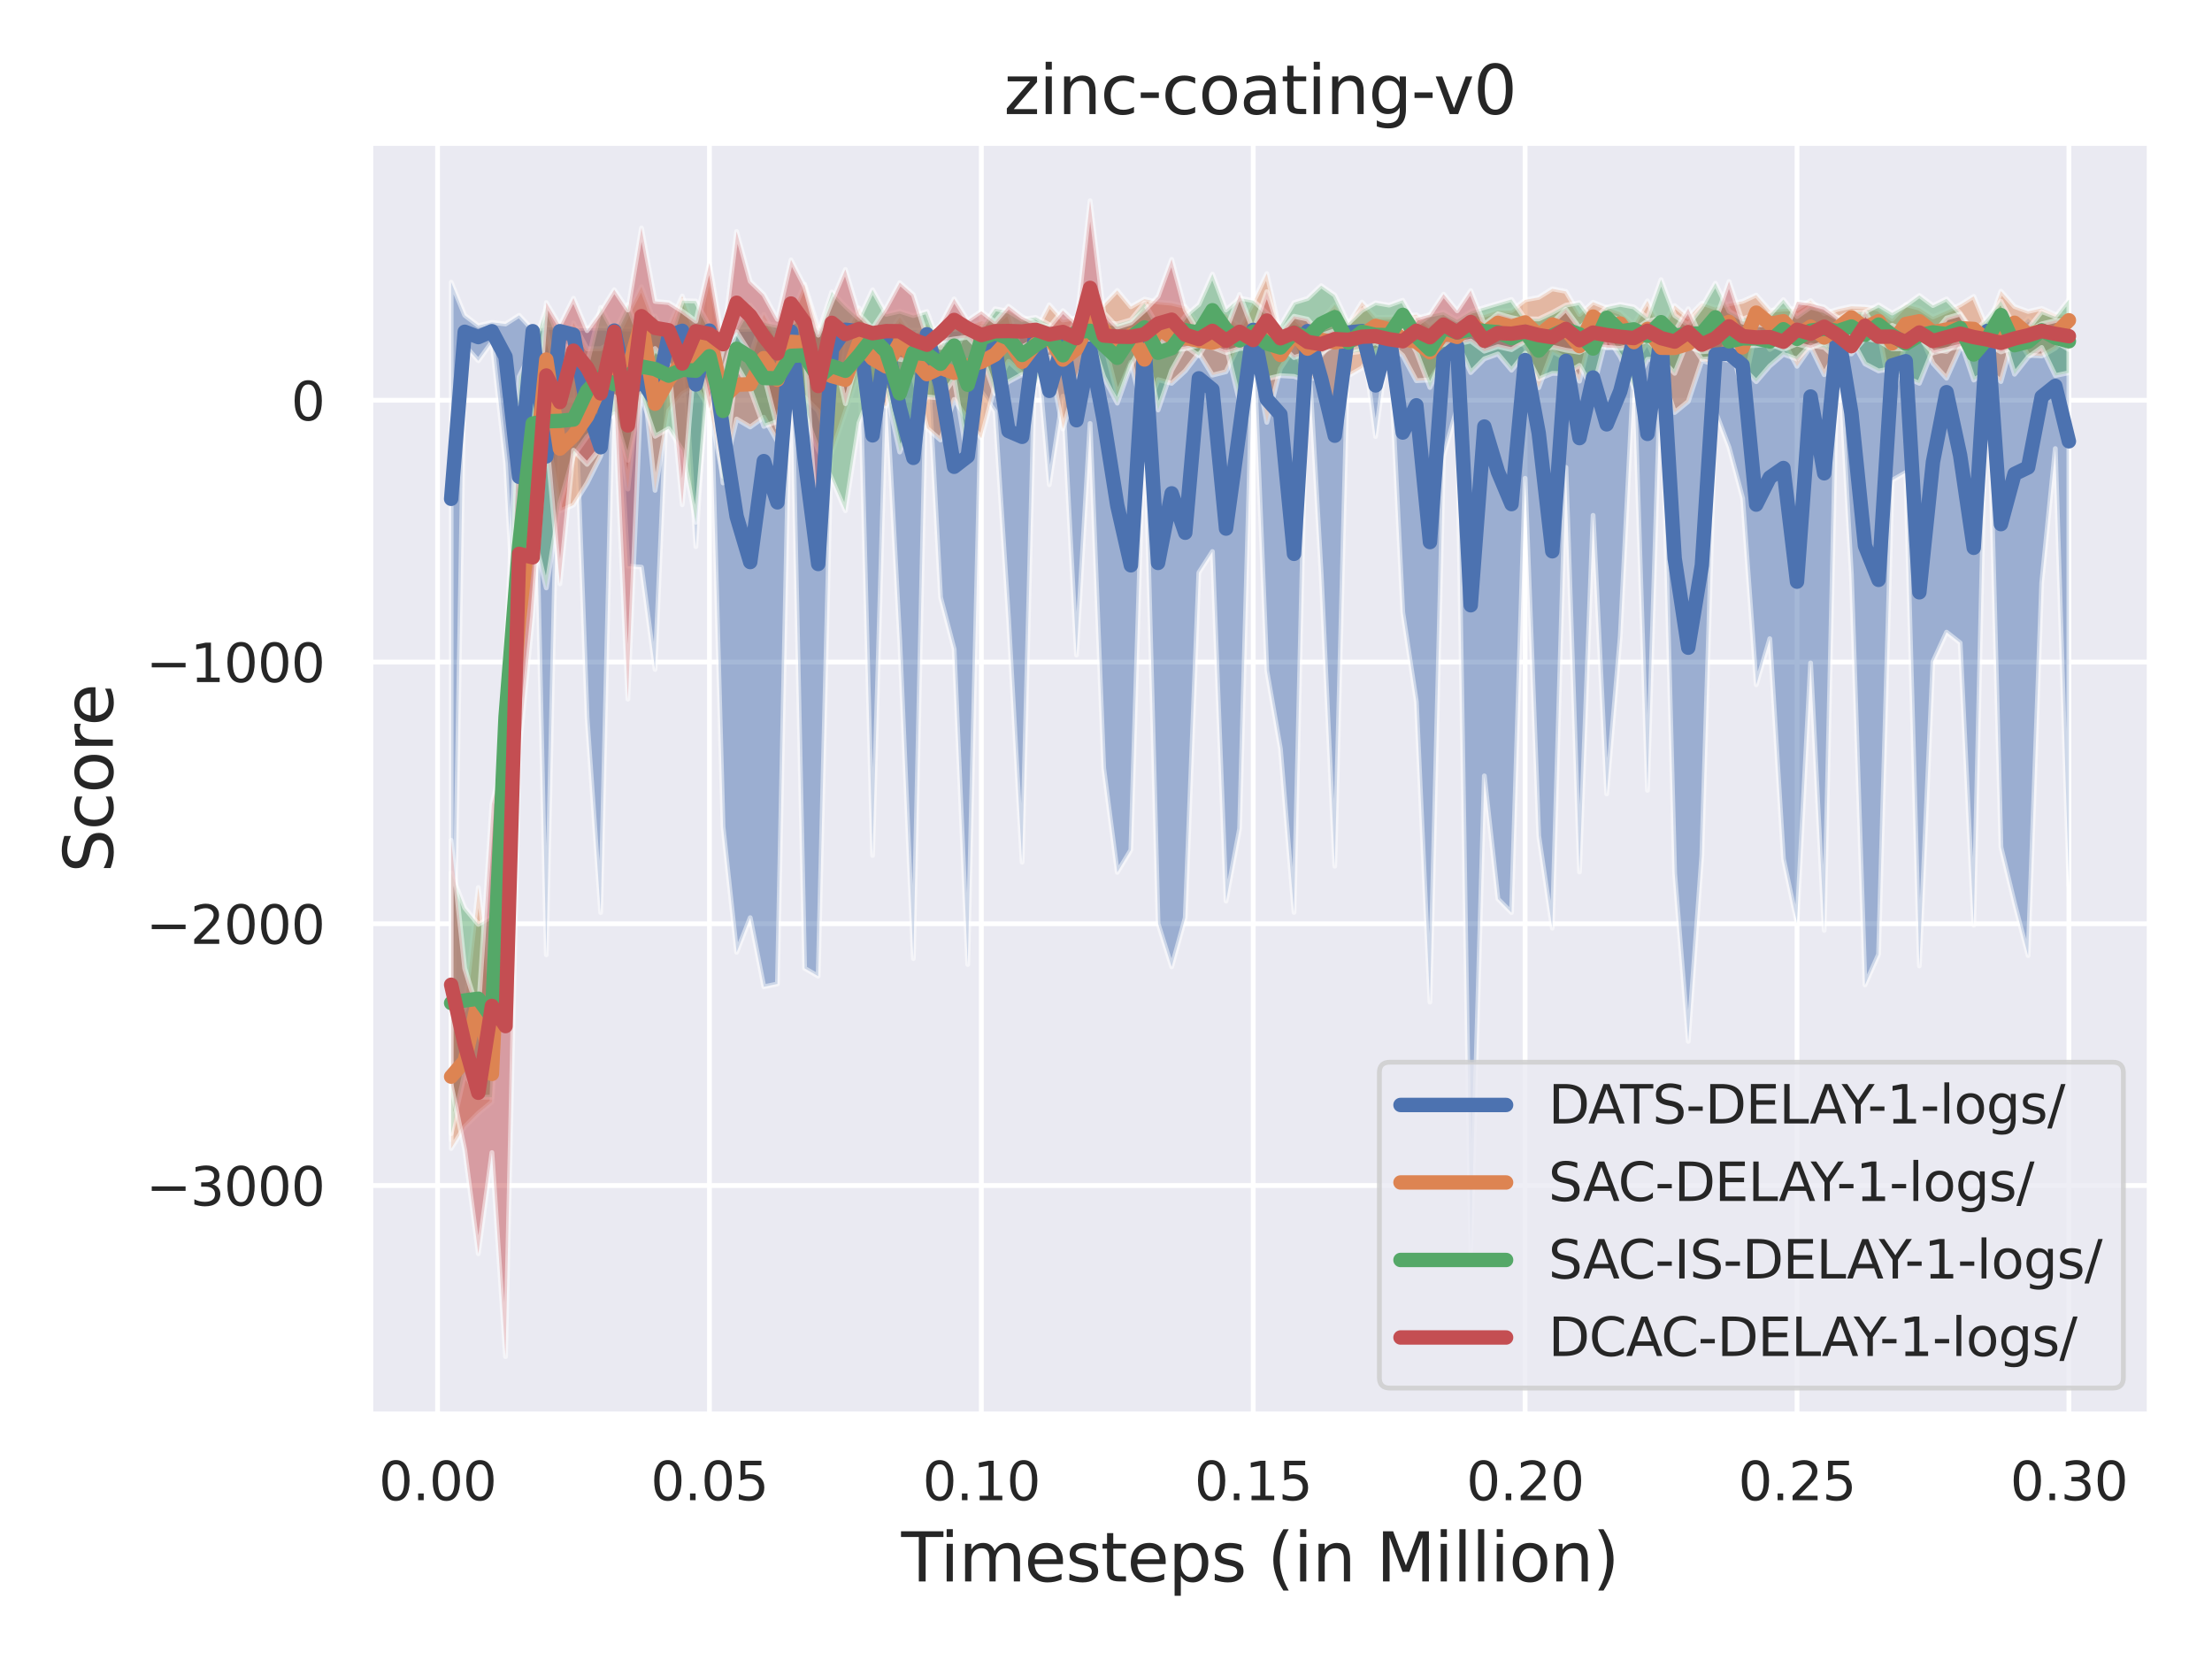 <?xml version="1.0" encoding="utf-8" standalone="no"?>
<!DOCTYPE svg PUBLIC "-//W3C//DTD SVG 1.1//EN"
  "http://www.w3.org/Graphics/SVG/1.1/DTD/svg11.dtd">
<svg xmlns:xlink="http://www.w3.org/1999/xlink" width="460.8pt" height="345.6pt" viewBox="0 0 460.8 345.6" xmlns="http://www.w3.org/2000/svg" version="1.1">
 <defs>
  <style type="text/css">*{stroke-linejoin: round; stroke-linecap: butt}</style>
 </defs>
 <g id="figure_1">
  <g id="patch_1">
   <path d="M 0 345.6 
L 460.8 345.6 
L 460.8 0 
L 0 0 
z
" style="fill: #ffffff"/>
  </g>
  <g id="axes_1">
   <g id="patch_2">
    <path d="M 77.13 294.66 
L 447.84 294.66 
L 447.84 29.76 
L 77.13 29.76 
z
" style="fill: #eaeaf2"/>
   </g>
   <g id="matplotlib.axis_1">
    <g id="xtick_1">
     <g id="line2d_1">
      <path d="M 91.148 294.66 
L 91.148 29.76 
" clip-path="url(#pa4d8f9d32e)" style="fill: none; stroke: #ffffff; stroke-linecap: round"/>
     </g>
     <g id="text_1">
      <!-- 0.00 -->
      <g style="fill: #262626" transform="translate(78.902 312.518)scale(0.11 -0.11)">
       <defs>
        <path id="DejaVuSans-30" d="M 2034 4250 
Q 1547 4250 1301 3770 
Q 1056 3291 1056 2328 
Q 1056 1369 1301 889 
Q 1547 409 2034 409 
Q 2525 409 2770 889 
Q 3016 1369 3016 2328 
Q 3016 3291 2770 3770 
Q 2525 4250 2034 4250 
z
M 2034 4750 
Q 2819 4750 3233 4129 
Q 3647 3509 3647 2328 
Q 3647 1150 3233 529 
Q 2819 -91 2034 -91 
Q 1250 -91 836 529 
Q 422 1150 422 2328 
Q 422 3509 836 4129 
Q 1250 4750 2034 4750 
z
" transform="scale(0.016)"/>
        <path id="DejaVuSans-2e" d="M 684 794 
L 1344 794 
L 1344 0 
L 684 0 
L 684 794 
z
" transform="scale(0.016)"/>
       </defs>
       <use xlink:href="#DejaVuSans-30"/>
       <use xlink:href="#DejaVuSans-2e" x="63.623"/>
       <use xlink:href="#DejaVuSans-30" x="95.41"/>
       <use xlink:href="#DejaVuSans-30" x="159.033"/>
      </g>
     </g>
    </g>
    <g id="xtick_2">
     <g id="line2d_2">
      <path d="M 147.789 294.66 
L 147.789 29.76 
" clip-path="url(#pa4d8f9d32e)" style="fill: none; stroke: #ffffff; stroke-linecap: round"/>
     </g>
     <g id="text_2">
      <!-- 0.05 -->
      <g style="fill: #262626" transform="translate(135.543 312.518)scale(0.11 -0.11)">
       <defs>
        <path id="DejaVuSans-35" d="M 691 4666 
L 3169 4666 
L 3169 4134 
L 1269 4134 
L 1269 2991 
Q 1406 3038 1543 3061 
Q 1681 3084 1819 3084 
Q 2600 3084 3056 2656 
Q 3513 2228 3513 1497 
Q 3513 744 3044 326 
Q 2575 -91 1722 -91 
Q 1428 -91 1123 -41 
Q 819 9 494 109 
L 494 744 
Q 775 591 1075 516 
Q 1375 441 1709 441 
Q 2250 441 2565 725 
Q 2881 1009 2881 1497 
Q 2881 1984 2565 2268 
Q 2250 2553 1709 2553 
Q 1456 2553 1204 2497 
Q 953 2441 691 2322 
L 691 4666 
z
" transform="scale(0.016)"/>
       </defs>
       <use xlink:href="#DejaVuSans-30"/>
       <use xlink:href="#DejaVuSans-2e" x="63.623"/>
       <use xlink:href="#DejaVuSans-30" x="95.41"/>
       <use xlink:href="#DejaVuSans-35" x="159.033"/>
      </g>
     </g>
    </g>
    <g id="xtick_3">
     <g id="line2d_3">
      <path d="M 204.429 294.66 
L 204.429 29.76 
" clip-path="url(#pa4d8f9d32e)" style="fill: none; stroke: #ffffff; stroke-linecap: round"/>
     </g>
     <g id="text_3">
      <!-- 0.10 -->
      <g style="fill: #262626" transform="translate(192.183 312.518)scale(0.11 -0.11)">
       <defs>
        <path id="DejaVuSans-31" d="M 794 531 
L 1825 531 
L 1825 4091 
L 703 3866 
L 703 4441 
L 1819 4666 
L 2450 4666 
L 2450 531 
L 3481 531 
L 3481 0 
L 794 0 
L 794 531 
z
" transform="scale(0.016)"/>
       </defs>
       <use xlink:href="#DejaVuSans-30"/>
       <use xlink:href="#DejaVuSans-2e" x="63.623"/>
       <use xlink:href="#DejaVuSans-31" x="95.41"/>
       <use xlink:href="#DejaVuSans-30" x="159.033"/>
      </g>
     </g>
    </g>
    <g id="xtick_4">
     <g id="line2d_4">
      <path d="M 261.069 294.66 
L 261.069 29.76 
" clip-path="url(#pa4d8f9d32e)" style="fill: none; stroke: #ffffff; stroke-linecap: round"/>
     </g>
     <g id="text_4">
      <!-- 0.15 -->
      <g style="fill: #262626" transform="translate(248.823 312.518)scale(0.11 -0.11)">
       <use xlink:href="#DejaVuSans-30"/>
       <use xlink:href="#DejaVuSans-2e" x="63.623"/>
       <use xlink:href="#DejaVuSans-31" x="95.41"/>
       <use xlink:href="#DejaVuSans-35" x="159.033"/>
      </g>
     </g>
    </g>
    <g id="xtick_5">
     <g id="line2d_5">
      <path d="M 317.709 294.66 
L 317.709 29.76 
" clip-path="url(#pa4d8f9d32e)" style="fill: none; stroke: #ffffff; stroke-linecap: round"/>
     </g>
     <g id="text_5">
      <!-- 0.20 -->
      <g style="fill: #262626" transform="translate(305.463 312.518)scale(0.11 -0.11)">
       <defs>
        <path id="DejaVuSans-32" d="M 1228 531 
L 3431 531 
L 3431 0 
L 469 0 
L 469 531 
Q 828 903 1448 1529 
Q 2069 2156 2228 2338 
Q 2531 2678 2651 2914 
Q 2772 3150 2772 3378 
Q 2772 3750 2511 3984 
Q 2250 4219 1831 4219 
Q 1534 4219 1204 4116 
Q 875 4013 500 3803 
L 500 4441 
Q 881 4594 1212 4672 
Q 1544 4750 1819 4750 
Q 2544 4750 2975 4387 
Q 3406 4025 3406 3419 
Q 3406 3131 3298 2873 
Q 3191 2616 2906 2266 
Q 2828 2175 2409 1742 
Q 1991 1309 1228 531 
z
" transform="scale(0.016)"/>
       </defs>
       <use xlink:href="#DejaVuSans-30"/>
       <use xlink:href="#DejaVuSans-2e" x="63.623"/>
       <use xlink:href="#DejaVuSans-32" x="95.41"/>
       <use xlink:href="#DejaVuSans-30" x="159.033"/>
      </g>
     </g>
    </g>
    <g id="xtick_6">
     <g id="line2d_6">
      <path d="M 374.349 294.66 
L 374.349 29.76 
" clip-path="url(#pa4d8f9d32e)" style="fill: none; stroke: #ffffff; stroke-linecap: round"/>
     </g>
     <g id="text_6">
      <!-- 0.25 -->
      <g style="fill: #262626" transform="translate(362.103 312.518)scale(0.11 -0.11)">
       <use xlink:href="#DejaVuSans-30"/>
       <use xlink:href="#DejaVuSans-2e" x="63.623"/>
       <use xlink:href="#DejaVuSans-32" x="95.41"/>
       <use xlink:href="#DejaVuSans-35" x="159.033"/>
      </g>
     </g>
    </g>
    <g id="xtick_7">
     <g id="line2d_7">
      <path d="M 430.99 294.66 
L 430.99 29.76 
" clip-path="url(#pa4d8f9d32e)" style="fill: none; stroke: #ffffff; stroke-linecap: round"/>
     </g>
     <g id="text_7">
      <!-- 0.30 -->
      <g style="fill: #262626" transform="translate(418.743 312.518)scale(0.11 -0.11)">
       <defs>
        <path id="DejaVuSans-33" d="M 2597 2516 
Q 3050 2419 3304 2112 
Q 3559 1806 3559 1356 
Q 3559 666 3084 287 
Q 2609 -91 1734 -91 
Q 1441 -91 1130 -33 
Q 819 25 488 141 
L 488 750 
Q 750 597 1062 519 
Q 1375 441 1716 441 
Q 2309 441 2620 675 
Q 2931 909 2931 1356 
Q 2931 1769 2642 2001 
Q 2353 2234 1838 2234 
L 1294 2234 
L 1294 2753 
L 1863 2753 
Q 2328 2753 2575 2939 
Q 2822 3125 2822 3475 
Q 2822 3834 2567 4026 
Q 2313 4219 1838 4219 
Q 1578 4219 1281 4162 
Q 984 4106 628 3988 
L 628 4550 
Q 988 4650 1302 4700 
Q 1616 4750 1894 4750 
Q 2613 4750 3031 4423 
Q 3450 4097 3450 3541 
Q 3450 3153 3228 2886 
Q 3006 2619 2597 2516 
z
" transform="scale(0.016)"/>
       </defs>
       <use xlink:href="#DejaVuSans-30"/>
       <use xlink:href="#DejaVuSans-2e" x="63.623"/>
       <use xlink:href="#DejaVuSans-33" x="95.41"/>
       <use xlink:href="#DejaVuSans-30" x="159.033"/>
      </g>
     </g>
    </g>
    <g id="text_8">
     <!-- Timesteps (in Million) -->
     <g style="fill: #262626" transform="translate(187.739 329.444)scale(0.14 -0.14)">
      <defs>
       <path id="DejaVuSans-54" d="M -19 4666 
L 3928 4666 
L 3928 4134 
L 2272 4134 
L 2272 0 
L 1638 0 
L 1638 4134 
L -19 4134 
L -19 4666 
z
" transform="scale(0.016)"/>
       <path id="DejaVuSans-69" d="M 603 3500 
L 1178 3500 
L 1178 0 
L 603 0 
L 603 3500 
z
M 603 4863 
L 1178 4863 
L 1178 4134 
L 603 4134 
L 603 4863 
z
" transform="scale(0.016)"/>
       <path id="DejaVuSans-6d" d="M 3328 2828 
Q 3544 3216 3844 3400 
Q 4144 3584 4550 3584 
Q 5097 3584 5394 3201 
Q 5691 2819 5691 2113 
L 5691 0 
L 5113 0 
L 5113 2094 
Q 5113 2597 4934 2840 
Q 4756 3084 4391 3084 
Q 3944 3084 3684 2787 
Q 3425 2491 3425 1978 
L 3425 0 
L 2847 0 
L 2847 2094 
Q 2847 2600 2669 2842 
Q 2491 3084 2119 3084 
Q 1678 3084 1418 2786 
Q 1159 2488 1159 1978 
L 1159 0 
L 581 0 
L 581 3500 
L 1159 3500 
L 1159 2956 
Q 1356 3278 1631 3431 
Q 1906 3584 2284 3584 
Q 2666 3584 2933 3390 
Q 3200 3197 3328 2828 
z
" transform="scale(0.016)"/>
       <path id="DejaVuSans-65" d="M 3597 1894 
L 3597 1613 
L 953 1613 
Q 991 1019 1311 708 
Q 1631 397 2203 397 
Q 2534 397 2845 478 
Q 3156 559 3463 722 
L 3463 178 
Q 3153 47 2828 -22 
Q 2503 -91 2169 -91 
Q 1331 -91 842 396 
Q 353 884 353 1716 
Q 353 2575 817 3079 
Q 1281 3584 2069 3584 
Q 2775 3584 3186 3129 
Q 3597 2675 3597 1894 
z
M 3022 2063 
Q 3016 2534 2758 2815 
Q 2500 3097 2075 3097 
Q 1594 3097 1305 2825 
Q 1016 2553 972 2059 
L 3022 2063 
z
" transform="scale(0.016)"/>
       <path id="DejaVuSans-73" d="M 2834 3397 
L 2834 2853 
Q 2591 2978 2328 3040 
Q 2066 3103 1784 3103 
Q 1356 3103 1142 2972 
Q 928 2841 928 2578 
Q 928 2378 1081 2264 
Q 1234 2150 1697 2047 
L 1894 2003 
Q 2506 1872 2764 1633 
Q 3022 1394 3022 966 
Q 3022 478 2636 193 
Q 2250 -91 1575 -91 
Q 1294 -91 989 -36 
Q 684 19 347 128 
L 347 722 
Q 666 556 975 473 
Q 1284 391 1588 391 
Q 1994 391 2212 530 
Q 2431 669 2431 922 
Q 2431 1156 2273 1281 
Q 2116 1406 1581 1522 
L 1381 1569 
Q 847 1681 609 1914 
Q 372 2147 372 2553 
Q 372 3047 722 3315 
Q 1072 3584 1716 3584 
Q 2034 3584 2315 3537 
Q 2597 3491 2834 3397 
z
" transform="scale(0.016)"/>
       <path id="DejaVuSans-74" d="M 1172 4494 
L 1172 3500 
L 2356 3500 
L 2356 3053 
L 1172 3053 
L 1172 1153 
Q 1172 725 1289 603 
Q 1406 481 1766 481 
L 2356 481 
L 2356 0 
L 1766 0 
Q 1100 0 847 248 
Q 594 497 594 1153 
L 594 3053 
L 172 3053 
L 172 3500 
L 594 3500 
L 594 4494 
L 1172 4494 
z
" transform="scale(0.016)"/>
       <path id="DejaVuSans-70" d="M 1159 525 
L 1159 -1331 
L 581 -1331 
L 581 3500 
L 1159 3500 
L 1159 2969 
Q 1341 3281 1617 3432 
Q 1894 3584 2278 3584 
Q 2916 3584 3314 3078 
Q 3713 2572 3713 1747 
Q 3713 922 3314 415 
Q 2916 -91 2278 -91 
Q 1894 -91 1617 61 
Q 1341 213 1159 525 
z
M 3116 1747 
Q 3116 2381 2855 2742 
Q 2594 3103 2138 3103 
Q 1681 3103 1420 2742 
Q 1159 2381 1159 1747 
Q 1159 1113 1420 752 
Q 1681 391 2138 391 
Q 2594 391 2855 752 
Q 3116 1113 3116 1747 
z
" transform="scale(0.016)"/>
       <path id="DejaVuSans-20" transform="scale(0.016)"/>
       <path id="DejaVuSans-28" d="M 1984 4856 
Q 1566 4138 1362 3434 
Q 1159 2731 1159 2009 
Q 1159 1288 1364 580 
Q 1569 -128 1984 -844 
L 1484 -844 
Q 1016 -109 783 600 
Q 550 1309 550 2009 
Q 550 2706 781 3412 
Q 1013 4119 1484 4856 
L 1984 4856 
z
" transform="scale(0.016)"/>
       <path id="DejaVuSans-6e" d="M 3513 2113 
L 3513 0 
L 2938 0 
L 2938 2094 
Q 2938 2591 2744 2837 
Q 2550 3084 2163 3084 
Q 1697 3084 1428 2787 
Q 1159 2491 1159 1978 
L 1159 0 
L 581 0 
L 581 3500 
L 1159 3500 
L 1159 2956 
Q 1366 3272 1645 3428 
Q 1925 3584 2291 3584 
Q 2894 3584 3203 3211 
Q 3513 2838 3513 2113 
z
" transform="scale(0.016)"/>
       <path id="DejaVuSans-4d" d="M 628 4666 
L 1569 4666 
L 2759 1491 
L 3956 4666 
L 4897 4666 
L 4897 0 
L 4281 0 
L 4281 4097 
L 3078 897 
L 2444 897 
L 1241 4097 
L 1241 0 
L 628 0 
L 628 4666 
z
" transform="scale(0.016)"/>
       <path id="DejaVuSans-6c" d="M 603 4863 
L 1178 4863 
L 1178 0 
L 603 0 
L 603 4863 
z
" transform="scale(0.016)"/>
       <path id="DejaVuSans-6f" d="M 1959 3097 
Q 1497 3097 1228 2736 
Q 959 2375 959 1747 
Q 959 1119 1226 758 
Q 1494 397 1959 397 
Q 2419 397 2687 759 
Q 2956 1122 2956 1747 
Q 2956 2369 2687 2733 
Q 2419 3097 1959 3097 
z
M 1959 3584 
Q 2709 3584 3137 3096 
Q 3566 2609 3566 1747 
Q 3566 888 3137 398 
Q 2709 -91 1959 -91 
Q 1206 -91 779 398 
Q 353 888 353 1747 
Q 353 2609 779 3096 
Q 1206 3584 1959 3584 
z
" transform="scale(0.016)"/>
       <path id="DejaVuSans-29" d="M 513 4856 
L 1013 4856 
Q 1481 4119 1714 3412 
Q 1947 2706 1947 2009 
Q 1947 1309 1714 600 
Q 1481 -109 1013 -844 
L 513 -844 
Q 928 -128 1133 580 
Q 1338 1288 1338 2009 
Q 1338 2731 1133 3434 
Q 928 4138 513 4856 
z
" transform="scale(0.016)"/>
      </defs>
      <use xlink:href="#DejaVuSans-54"/>
      <use xlink:href="#DejaVuSans-69" x="57.959"/>
      <use xlink:href="#DejaVuSans-6d" x="85.742"/>
      <use xlink:href="#DejaVuSans-65" x="183.154"/>
      <use xlink:href="#DejaVuSans-73" x="244.678"/>
      <use xlink:href="#DejaVuSans-74" x="296.777"/>
      <use xlink:href="#DejaVuSans-65" x="335.986"/>
      <use xlink:href="#DejaVuSans-70" x="397.51"/>
      <use xlink:href="#DejaVuSans-73" x="460.986"/>
      <use xlink:href="#DejaVuSans-20" x="513.086"/>
      <use xlink:href="#DejaVuSans-28" x="544.873"/>
      <use xlink:href="#DejaVuSans-69" x="583.887"/>
      <use xlink:href="#DejaVuSans-6e" x="611.67"/>
      <use xlink:href="#DejaVuSans-20" x="675.049"/>
      <use xlink:href="#DejaVuSans-4d" x="706.836"/>
      <use xlink:href="#DejaVuSans-69" x="793.115"/>
      <use xlink:href="#DejaVuSans-6c" x="820.898"/>
      <use xlink:href="#DejaVuSans-6c" x="848.682"/>
      <use xlink:href="#DejaVuSans-69" x="876.465"/>
      <use xlink:href="#DejaVuSans-6f" x="904.248"/>
      <use xlink:href="#DejaVuSans-6e" x="965.43"/>
      <use xlink:href="#DejaVuSans-29" x="1028.809"/>
     </g>
    </g>
   </g>
   <g id="matplotlib.axis_2">
    <g id="ytick_1">
     <g id="line2d_8">
      <path d="M 77.13 246.963 
L 447.84 246.963 
" clip-path="url(#pa4d8f9d32e)" style="fill: none; stroke: #ffffff; stroke-linecap: round"/>
     </g>
     <g id="text_9">
      <!-- −3000 -->
      <g style="fill: #262626" transform="translate(30.417 251.142)scale(0.11 -0.11)">
       <defs>
        <path id="DejaVuSans-2212" d="M 678 2272 
L 4684 2272 
L 4684 1741 
L 678 1741 
L 678 2272 
z
" transform="scale(0.016)"/>
       </defs>
       <use xlink:href="#DejaVuSans-2212"/>
       <use xlink:href="#DejaVuSans-33" x="83.789"/>
       <use xlink:href="#DejaVuSans-30" x="147.412"/>
       <use xlink:href="#DejaVuSans-30" x="211.035"/>
       <use xlink:href="#DejaVuSans-30" x="274.658"/>
      </g>
     </g>
    </g>
    <g id="ytick_2">
     <g id="line2d_9">
      <path d="M 77.13 192.436 
L 447.84 192.436 
" clip-path="url(#pa4d8f9d32e)" style="fill: none; stroke: #ffffff; stroke-linecap: round"/>
     </g>
     <g id="text_10">
      <!-- −2000 -->
      <g style="fill: #262626" transform="translate(30.417 196.616)scale(0.11 -0.11)">
       <use xlink:href="#DejaVuSans-2212"/>
       <use xlink:href="#DejaVuSans-32" x="83.789"/>
       <use xlink:href="#DejaVuSans-30" x="147.412"/>
       <use xlink:href="#DejaVuSans-30" x="211.035"/>
       <use xlink:href="#DejaVuSans-30" x="274.658"/>
      </g>
     </g>
    </g>
    <g id="ytick_3">
     <g id="line2d_10">
      <path d="M 77.13 137.91 
L 447.84 137.91 
" clip-path="url(#pa4d8f9d32e)" style="fill: none; stroke: #ffffff; stroke-linecap: round"/>
     </g>
     <g id="text_11">
      <!-- −1000 -->
      <g style="fill: #262626" transform="translate(30.417 142.089)scale(0.11 -0.11)">
       <use xlink:href="#DejaVuSans-2212"/>
       <use xlink:href="#DejaVuSans-31" x="83.789"/>
       <use xlink:href="#DejaVuSans-30" x="147.412"/>
       <use xlink:href="#DejaVuSans-30" x="211.035"/>
       <use xlink:href="#DejaVuSans-30" x="274.658"/>
      </g>
     </g>
    </g>
    <g id="ytick_4">
     <g id="line2d_11">
      <path d="M 77.13 83.383 
L 447.84 83.383 
" clip-path="url(#pa4d8f9d32e)" style="fill: none; stroke: #ffffff; stroke-linecap: round"/>
     </g>
     <g id="text_12">
      <!-- 0 -->
      <g style="fill: #262626" transform="translate(60.631 87.562)scale(0.11 -0.11)">
       <use xlink:href="#DejaVuSans-30"/>
      </g>
     </g>
    </g>
    <g id="text_13">
     <!-- Score -->
     <g style="fill: #262626" transform="translate(23.506 181.813)rotate(-90)scale(0.14 -0.14)">
      <defs>
       <path id="DejaVuSans-53" d="M 3425 4513 
L 3425 3897 
Q 3066 4069 2747 4153 
Q 2428 4238 2131 4238 
Q 1616 4238 1336 4038 
Q 1056 3838 1056 3469 
Q 1056 3159 1242 3001 
Q 1428 2844 1947 2747 
L 2328 2669 
Q 3034 2534 3370 2195 
Q 3706 1856 3706 1288 
Q 3706 609 3251 259 
Q 2797 -91 1919 -91 
Q 1588 -91 1214 -16 
Q 841 59 441 206 
L 441 856 
Q 825 641 1194 531 
Q 1563 422 1919 422 
Q 2459 422 2753 634 
Q 3047 847 3047 1241 
Q 3047 1584 2836 1778 
Q 2625 1972 2144 2069 
L 1759 2144 
Q 1053 2284 737 2584 
Q 422 2884 422 3419 
Q 422 4038 858 4394 
Q 1294 4750 2059 4750 
Q 2388 4750 2728 4690 
Q 3069 4631 3425 4513 
z
" transform="scale(0.016)"/>
       <path id="DejaVuSans-63" d="M 3122 3366 
L 3122 2828 
Q 2878 2963 2633 3030 
Q 2388 3097 2138 3097 
Q 1578 3097 1268 2742 
Q 959 2388 959 1747 
Q 959 1106 1268 751 
Q 1578 397 2138 397 
Q 2388 397 2633 464 
Q 2878 531 3122 666 
L 3122 134 
Q 2881 22 2623 -34 
Q 2366 -91 2075 -91 
Q 1284 -91 818 406 
Q 353 903 353 1747 
Q 353 2603 823 3093 
Q 1294 3584 2113 3584 
Q 2378 3584 2631 3529 
Q 2884 3475 3122 3366 
z
" transform="scale(0.016)"/>
       <path id="DejaVuSans-72" d="M 2631 2963 
Q 2534 3019 2420 3045 
Q 2306 3072 2169 3072 
Q 1681 3072 1420 2755 
Q 1159 2438 1159 1844 
L 1159 0 
L 581 0 
L 581 3500 
L 1159 3500 
L 1159 2956 
Q 1341 3275 1631 3429 
Q 1922 3584 2338 3584 
Q 2397 3584 2469 3576 
Q 2541 3569 2628 3553 
L 2631 2963 
z
" transform="scale(0.016)"/>
      </defs>
      <use xlink:href="#DejaVuSans-53"/>
      <use xlink:href="#DejaVuSans-63" x="63.477"/>
      <use xlink:href="#DejaVuSans-6f" x="118.457"/>
      <use xlink:href="#DejaVuSans-72" x="179.639"/>
      <use xlink:href="#DejaVuSans-65" x="218.502"/>
     </g>
    </g>
   </g>
   <g id="PolyCollection_1">
    <defs>
     <path id="m930aa2541a" d="M 93.98 -108.227 
L 93.98 -286.827 
L 96.812 -279.924 
L 99.644 -277.775 
L 102.476 -278.445 
L 105.308 -278.099 
L 108.141 -279.915 
L 110.973 -276.908 
L 113.805 -277.38 
L 116.637 -277.42 
L 119.469 -277.187 
L 122.301 -277.236 
L 125.133 -277.235 
L 127.965 -277.119 
L 130.797 -277.04 
L 133.629 -277.055 
L 136.461 -277.126 
L 139.293 -277.144 
L 142.125 -276.934 
L 144.957 -276.803 
L 147.789 -277.251 
L 150.621 -277.025 
L 153.453 -276.972 
L 156.285 -277.007 
L 159.117 -277.263 
L 161.949 -277.232 
L 164.781 -276.919 
L 167.613 -276.983 
L 170.445 -277.326 
L 173.277 -276.917 
L 176.109 -276.954 
L 178.941 -277.029 
L 181.773 -277.155 
L 184.605 -277.178 
L 187.437 -276.739 
L 190.269 -276.848 
L 193.101 -276.831 
L 195.933 -276.983 
L 198.765 -277.008 
L 201.597 -277.335 
L 204.429 -276.641 
L 207.261 -277.389 
L 210.093 -277.255 
L 212.925 -277.021 
L 215.757 -277.044 
L 218.589 -277.65 
L 221.421 -277.568 
L 224.253 -276.946 
L 227.085 -277.352 
L 229.917 -276.493 
L 232.749 -277.826 
L 235.581 -277.181 
L 238.413 -277.647 
L 241.245 -277.11 
L 244.077 -277.156 
L 246.909 -277.098 
L 249.741 -277.186 
L 252.573 -277.029 
L 255.405 -277.071 
L 258.237 -276.947 
L 261.069 -277.538 
L 263.901 -277.03 
L 266.733 -276.91 
L 269.565 -277.142 
L 272.397 -277.311 
L 275.229 -277.251 
L 278.061 -277.822 
L 280.893 -277.596 
L 283.725 -276.958 
L 286.557 -276.773 
L 289.389 -276.737 
L 292.221 -276.917 
L 295.053 -276.995 
L 297.885 -276.859 
L 300.717 -276.803 
L 303.549 -276.71 
L 306.381 -277.214 
L 309.213 -276.974 
L 312.045 -276.94 
L 314.877 -278.121 
L 317.709 -276.944 
L 320.541 -276.921 
L 323.373 -275.975 
L 326.205 -277.278 
L 329.037 -278.417 
L 331.869 -277.021 
L 334.701 -276.562 
L 337.533 -277.006 
L 340.365 -276.95 
L 343.197 -276.938 
L 346.029 -277.511 
L 348.861 -276.531 
L 351.693 -276.953 
L 354.525 -276.382 
L 357.357 -279.714 
L 360.189 -279.218 
L 363.021 -276.909 
L 365.853 -275.394 
L 368.685 -276.525 
L 371.517 -276.53 
L 374.349 -276.777 
L 377.181 -278.623 
L 380.013 -276.866 
L 382.845 -276.974 
L 385.677 -277.204 
L 388.509 -276.534 
L 391.341 -276.689 
L 394.173 -277.05 
L 397.005 -276.908 
L 399.837 -274.948 
L 402.669 -276.828 
L 405.501 -276.82 
L 408.333 -277.486 
L 411.165 -277.178 
L 413.997 -277.268 
L 416.829 -276.658 
L 419.662 -276.465 
L 422.494 -279.268 
L 425.326 -276.585 
L 428.158 -276.206 
L 430.99 -278.506 
L 430.99 -161.162 
L 430.99 -161.162 
L 428.158 -252.155 
L 425.326 -224.146 
L 422.494 -146.531 
L 419.662 -157.396 
L 416.829 -169.116 
L 413.997 -275.813 
L 411.165 -152.882 
L 408.333 -211.686 
L 405.501 -213.913 
L 402.669 -207.733 
L 399.837 -144.372 
L 397.005 -247.171 
L 394.173 -245.545 
L 391.341 -146.793 
L 388.509 -140.415 
L 385.677 -225.884 
L 382.845 -276.251 
L 380.013 -151.775 
L 377.181 -207.498 
L 374.349 -153.326 
L 371.517 -166.694 
L 368.685 -212.55 
L 365.853 -202.937 
L 363.021 -241.776 
L 360.189 -252.394 
L 357.357 -259.848 
L 354.525 -167.404 
L 351.693 -128.649 
L 348.861 -163.683 
L 346.029 -271.251 
L 343.197 -180.953 
L 340.365 -268.877 
L 337.533 -213.073 
L 334.701 -180.197 
L 331.869 -238.252 
L 329.037 -163.956 
L 326.205 -248.235 
L 323.373 -152.252 
L 320.541 -171.512 
L 317.709 -245.967 
L 314.877 -155.473 
L 312.045 -158.333 
L 309.213 -183.973 
L 306.381 -84.827 
L 303.549 -260.661 
L 300.717 -250.56 
L 297.885 -136.838 
L 295.053 -199.398 
L 292.221 -218.028 
L 289.389 -275.636 
L 286.557 -254.656 
L 283.725 -276.05 
L 280.893 -275.006 
L 278.061 -165.151 
L 275.229 -225.956 
L 272.397 -275.452 
L 269.565 -155.52 
L 266.733 -189.617 
L 263.901 -205.882 
L 261.069 -275.969 
L 258.237 -173.017 
L 255.405 -157.871 
L 252.573 -230.709 
L 249.741 -226.305 
L 246.909 -154.396 
L 244.077 -144.188 
L 241.245 -153.196 
L 238.413 -260.285 
L 235.581 -168.522 
L 232.749 -163.868 
L 229.917 -185.589 
L 227.085 -257.385 
L 224.253 -209.129 
L 221.421 -263.061 
L 218.589 -244.614 
L 215.757 -276.437 
L 212.925 -165.979 
L 210.093 -216.653 
L 207.261 -259.898 
L 204.429 -264.017 
L 201.597 -144.672 
L 198.765 -210.345 
L 195.933 -221.162 
L 193.101 -273.59 
L 190.269 -145.903 
L 187.437 -212.015 
L 184.605 -264.789 
L 181.773 -167.396 
L 178.941 -276.359 
L 176.109 -276.861 
L 173.277 -257.295 
L 170.445 -142.239 
L 167.613 -143.885 
L 164.781 -276.193 
L 161.949 -140.629 
L 159.117 -140.033 
L 156.285 -154.435 
L 153.453 -147.221 
L 150.621 -173.332 
L 147.789 -276.324 
L 144.957 -231.705 
L 142.125 -276.416 
L 139.293 -270.889 
L 136.461 -206.132 
L 133.629 -227.449 
L 130.797 -227.662 
L 127.965 -276.344 
L 125.133 -155.49 
L 122.301 -196.05 
L 119.469 -273.089 
L 116.637 -274.783 
L 113.805 -146.693 
L 110.973 -276.058 
L 108.141 -197.43 
L 105.308 -249.07 
L 102.476 -274.338 
L 99.644 -270.438 
L 96.812 -273.646 
L 93.98 -108.227 
z
" style="stroke: #ffffff; stroke-opacity: 0.5"/>
    </defs>
    <g clip-path="url(#pa4d8f9d32e)">
     <use xlink:href="#m930aa2541a" x="0" y="345.6" style="fill: #4c72b0; fill-opacity: 0.5; stroke: #ffffff; stroke-opacity: 0.5"/>
    </g>
   </g>
   <g id="PolyCollection_2">
    <defs>
     <path id="m4902cb5960" d="M 93.98 -106.33 
L 93.98 -130.579 
L 96.812 -135.606 
L 99.644 -160.728 
L 102.476 -137.29 
L 105.308 -197.148 
L 108.141 -226.592 
L 110.973 -255.925 
L 113.805 -276.907 
L 116.637 -263.709 
L 119.469 -278.335 
L 122.301 -272.925 
L 125.133 -272.958 
L 127.965 -274.479 
L 130.797 -280.281 
L 133.629 -285.885 
L 136.461 -278.133 
L 139.293 -277.523 
L 142.125 -283.941 
L 144.957 -276.264 
L 147.789 -288.524 
L 150.621 -273.23 
L 153.453 -273.985 
L 156.285 -271.384 
L 159.117 -280.093 
L 161.949 -275.032 
L 164.781 -279.862 
L 167.613 -286.411 
L 170.445 -277.363 
L 173.277 -275.785 
L 176.109 -275.826 
L 178.941 -281.467 
L 181.773 -276.177 
L 184.605 -275.479 
L 187.437 -279.466 
L 190.269 -275.338 
L 193.101 -278.11 
L 195.933 -274.538 
L 198.765 -272.142 
L 201.597 -277.619 
L 204.429 -278.66 
L 207.261 -278.311 
L 210.093 -280.571 
L 212.925 -271.759 
L 215.757 -276.693 
L 218.589 -282.113 
L 221.421 -278.931 
L 224.253 -279.402 
L 227.085 -281.221 
L 229.917 -282.144 
L 232.749 -285.099 
L 235.581 -281.694 
L 238.413 -283.288 
L 241.245 -282.686 
L 244.077 -282.429 
L 246.909 -281.748 
L 249.741 -277.828 
L 252.573 -280.464 
L 255.405 -280.134 
L 258.237 -277.371 
L 261.069 -282.625 
L 263.901 -288.614 
L 266.733 -276.206 
L 269.565 -279.583 
L 272.397 -276.732 
L 275.229 -278.899 
L 278.061 -282.14 
L 280.893 -278.145 
L 283.725 -282.687 
L 286.557 -279.498 
L 289.389 -279.519 
L 292.221 -279.66 
L 295.053 -280.042 
L 297.885 -277.722 
L 300.717 -280.019 
L 303.549 -277.369 
L 306.381 -280.456 
L 309.213 -279.963 
L 312.045 -280.873 
L 314.877 -280.914 
L 317.709 -283.131 
L 320.541 -283.653 
L 323.373 -285.426 
L 326.205 -284.901 
L 329.037 -280.107 
L 331.869 -282.654 
L 334.701 -281.504 
L 337.533 -280.513 
L 340.365 -278.022 
L 343.197 -282.938 
L 346.029 -277.056 
L 348.861 -281.942 
L 351.693 -279.542 
L 354.525 -282.452 
L 357.357 -281.514 
L 360.189 -282.301 
L 363.021 -282.835 
L 365.853 -284.134 
L 368.685 -280.924 
L 371.517 -281.229 
L 374.349 -281.29 
L 377.181 -282.992 
L 380.013 -280.294 
L 382.845 -281.171 
L 385.677 -281.789 
L 388.509 -281.667 
L 391.341 -281.24 
L 394.173 -279.13 
L 397.005 -282.161 
L 399.837 -281.407 
L 402.669 -279.58 
L 405.501 -280.8 
L 408.333 -282.093 
L 411.165 -283.871 
L 413.997 -277.169 
L 416.829 -284.957 
L 419.662 -281.746 
L 422.494 -280.721 
L 425.326 -281.361 
L 428.158 -280.111 
L 430.99 -280.027 
L 430.99 -276.114 
L 430.99 -276.114 
L 428.158 -273.059 
L 425.326 -271.441 
L 422.494 -271.594 
L 419.662 -276.334 
L 416.829 -266.114 
L 413.997 -268.734 
L 411.165 -272.381 
L 408.333 -273.142 
L 405.501 -266.805 
L 402.669 -269.903 
L 399.837 -276.347 
L 397.005 -274.847 
L 394.173 -262.027 
L 391.341 -276.666 
L 388.509 -274.895 
L 385.677 -278.033 
L 382.845 -272.947 
L 380.013 -267.543 
L 377.181 -273.367 
L 374.349 -269.291 
L 371.517 -274.494 
L 368.685 -272.805 
L 365.853 -277.402 
L 363.021 -263.714 
L 360.189 -275.595 
L 357.357 -269.644 
L 354.525 -270.481 
L 351.693 -261.965 
L 348.861 -259.66 
L 346.029 -268.127 
L 343.197 -274.384 
L 340.365 -269.839 
L 337.533 -273.583 
L 334.701 -273.16 
L 331.869 -277.834 
L 329.037 -266.195 
L 326.205 -270.95 
L 323.373 -272.362 
L 320.541 -264.831 
L 317.709 -273.613 
L 314.877 -274.688 
L 312.045 -275.385 
L 309.213 -274.175 
L 306.381 -276.295 
L 303.549 -273.742 
L 300.717 -270.774 
L 297.885 -266.444 
L 295.053 -266.291 
L 292.221 -271.551 
L 289.389 -274.001 
L 286.557 -272.589 
L 283.725 -268.938 
L 280.893 -267.313 
L 278.061 -260.241 
L 275.229 -266.73 
L 272.397 -266.817 
L 269.565 -273.129 
L 266.733 -268.822 
L 263.901 -257.615 
L 261.069 -272.565 
L 258.237 -274.068 
L 255.405 -268.16 
L 252.573 -267.45 
L 249.741 -272.034 
L 246.909 -268.343 
L 244.077 -265.742 
L 241.245 -266.517 
L 238.413 -258.563 
L 235.581 -270.142 
L 232.749 -263.368 
L 229.917 -274.698 
L 227.085 -274.159 
L 224.253 -265.776 
L 221.421 -256.212 
L 218.589 -271.219 
L 215.757 -267.858 
L 212.925 -267.708 
L 210.093 -270.326 
L 207.261 -265.157 
L 204.429 -254.302 
L 201.597 -258.156 
L 198.765 -262.399 
L 195.933 -253.94 
L 193.101 -256.409 
L 190.269 -267.105 
L 187.437 -267.376 
L 184.605 -260.983 
L 181.773 -262.282 
L 178.941 -268.188 
L 176.109 -259.816 
L 173.277 -251.244 
L 170.445 -259.993 
L 167.613 -262.809 
L 164.781 -264.924 
L 161.949 -253.63 
L 159.117 -258.685 
L 156.285 -256.648 
L 153.453 -258.311 
L 150.621 -246.367 
L 147.789 -260.534 
L 144.957 -265.181 
L 142.125 -263.55 
L 139.293 -260.031 
L 136.461 -243.442 
L 133.629 -271.054 
L 130.797 -243.709 
L 127.965 -263.194 
L 125.133 -250.625 
L 122.301 -244.949 
L 119.469 -240.397 
L 116.637 -239.14 
L 113.805 -256.643 
L 110.973 -222.826 
L 108.141 -198.256 
L 105.308 -158.239 
L 102.476 -116.045 
L 99.644 -113.703 
L 96.812 -110.874 
L 93.98 -106.33 
z
" style="stroke: #ffffff; stroke-opacity: 0.5"/>
    </defs>
    <g clip-path="url(#pa4d8f9d32e)">
     <use xlink:href="#m4902cb5960" x="0" y="345.6" style="fill: #dd8452; fill-opacity: 0.5; stroke: #ffffff; stroke-opacity: 0.5"/>
    </g>
   </g>
   <g id="PolyCollection_3">
    <defs>
     <path id="m5fdd9094e9" d="M 93.98 -109.427 
L 93.98 -163.761 
L 96.812 -156.483 
L 99.644 -153.036 
L 102.476 -154.672 
L 105.308 -209.362 
L 108.141 -267.126 
L 110.973 -272.862 
L 113.805 -281.661 
L 116.637 -275.007 
L 119.469 -270.316 
L 122.301 -269.798 
L 125.133 -281.567 
L 127.965 -276.231 
L 130.797 -282.135 
L 133.629 -274.438 
L 136.461 -279.782 
L 139.293 -274.081 
L 142.125 -282.978 
L 144.957 -282.893 
L 147.789 -277.646 
L 150.621 -267.901 
L 153.453 -277.068 
L 156.285 -282.096 
L 159.117 -278.332 
L 161.949 -277.808 
L 164.781 -278.171 
L 167.613 -280.083 
L 170.445 -276.314 
L 173.277 -284.788 
L 176.109 -281.832 
L 178.941 -279.213 
L 181.773 -285.239 
L 184.605 -280.13 
L 187.437 -280.767 
L 190.269 -279.874 
L 193.101 -280.724 
L 195.933 -273.209 
L 198.765 -278.795 
L 201.597 -277.405 
L 204.429 -277.318 
L 207.261 -281.286 
L 210.093 -280.771 
L 212.925 -279.066 
L 215.757 -279.501 
L 218.589 -277.971 
L 221.421 -273.79 
L 224.253 -279.571 
L 227.085 -278.295 
L 229.917 -278.397 
L 232.749 -278.138 
L 235.581 -278.961 
L 238.413 -282.439 
L 241.245 -277.634 
L 244.077 -276.035 
L 246.909 -279.771 
L 249.741 -282.175 
L 252.573 -288.511 
L 255.405 -281.024 
L 258.237 -283.508 
L 261.069 -282.971 
L 263.901 -280.369 
L 266.733 -277.822 
L 269.565 -282.559 
L 272.397 -283.422 
L 275.229 -286.104 
L 278.061 -284.119 
L 280.893 -278.241 
L 283.725 -280.948 
L 286.557 -282.529 
L 289.389 -282.032 
L 292.221 -283.059 
L 295.053 -277.983 
L 297.885 -279.994 
L 300.717 -280.571 
L 303.549 -278.965 
L 306.381 -280.718 
L 309.213 -281.539 
L 312.045 -282.381 
L 314.877 -283.226 
L 317.709 -279.2 
L 320.541 -279.152 
L 323.373 -280.487 
L 326.205 -282.03 
L 329.037 -282.565 
L 331.869 -278.812 
L 334.701 -281.627 
L 337.533 -282.198 
L 340.365 -281.662 
L 343.197 -279.399 
L 346.029 -287.349 
L 348.861 -279.893 
L 351.693 -277.901 
L 354.525 -281.706 
L 357.357 -286.624 
L 360.189 -280.772 
L 363.021 -279.158 
L 365.853 -280.129 
L 368.685 -280.051 
L 371.517 -283.196 
L 374.349 -279.644 
L 377.181 -281.622 
L 380.013 -280.883 
L 382.845 -279.252 
L 385.677 -280.567 
L 388.509 -280.583 
L 391.341 -282.118 
L 394.173 -280.39 
L 397.005 -282.011 
L 399.837 -284.065 
L 402.669 -281.953 
L 405.501 -283.342 
L 408.333 -280.365 
L 411.165 -276.244 
L 413.997 -279.321 
L 416.829 -282.859 
L 419.662 -277.613 
L 422.494 -277.144 
L 425.326 -280.683 
L 428.158 -279.625 
L 430.99 -283.214 
L 430.99 -267.937 
L 430.99 -267.937 
L 428.158 -267.364 
L 425.326 -273.221 
L 422.494 -271.212 
L 419.662 -267.636 
L 416.829 -276.772 
L 413.997 -268.203 
L 411.165 -266.422 
L 408.333 -274.772 
L 405.501 -272.379 
L 402.669 -272.793 
L 399.837 -265.75 
L 397.005 -266.964 
L 394.173 -268.823 
L 391.341 -268.324 
L 388.509 -269.804 
L 385.677 -275.019 
L 382.845 -270.68 
L 380.013 -273.224 
L 377.181 -273.693 
L 374.349 -270.797 
L 371.517 -271.79 
L 368.685 -269.37 
L 365.853 -266.088 
L 363.021 -269.001 
L 360.189 -270.565 
L 357.357 -270.986 
L 354.525 -270.718 
L 351.693 -274.903 
L 348.861 -267.826 
L 346.029 -270.815 
L 343.197 -270.749 
L 340.365 -264.773 
L 337.533 -271.257 
L 334.701 -275.601 
L 331.869 -264.515 
L 329.037 -269.481 
L 326.205 -267.771 
L 323.373 -267.813 
L 320.541 -266.646 
L 317.709 -272.039 
L 314.877 -268.476 
L 312.045 -271.857 
L 309.213 -270.851 
L 306.381 -267.982 
L 303.549 -274.352 
L 300.717 -271.563 
L 297.885 -264.881 
L 295.053 -272.302 
L 292.221 -277.531 
L 289.389 -268.914 
L 286.557 -269.788 
L 283.725 -272.405 
L 280.893 -272.024 
L 278.061 -275.016 
L 275.229 -271.618 
L 272.397 -266.198 
L 269.565 -267.186 
L 266.733 -267.349 
L 263.901 -266.675 
L 261.069 -268.42 
L 258.237 -261.794 
L 255.405 -273.618 
L 252.573 -276.163 
L 249.741 -271.501 
L 246.909 -273.518 
L 244.077 -268.464 
L 241.245 -260.19 
L 238.413 -274.459 
L 235.581 -269.554 
L 232.749 -261.611 
L 229.917 -267.071 
L 227.085 -275.753 
L 224.253 -274.374 
L 221.421 -269.926 
L 218.589 -274.137 
L 215.757 -265.382 
L 212.925 -267.594 
L 210.093 -266.06 
L 207.261 -263.62 
L 204.429 -271.842 
L 201.597 -249.653 
L 198.765 -266.692 
L 195.933 -262.655 
L 193.101 -262.922 
L 190.269 -258.592 
L 187.437 -251.428 
L 184.605 -264.316 
L 181.773 -264.639 
L 178.941 -257.497 
L 176.109 -239.193 
L 173.277 -245.774 
L 170.445 -251.882 
L 167.613 -259.528 
L 164.781 -265.545 
L 161.949 -257.806 
L 159.117 -256.768 
L 156.285 -264.569 
L 153.453 -269.518 
L 150.621 -244.994 
L 147.789 -268.708 
L 144.957 -236.793 
L 142.125 -251.803 
L 139.293 -256.312 
L 136.461 -254.712 
L 133.629 -263.003 
L 130.797 -249.71 
L 127.965 -259.373 
L 125.133 -257.064 
L 122.301 -254.646 
L 119.469 -250.63 
L 116.637 -240.685 
L 113.805 -223.123 
L 110.973 -235.092 
L 108.141 -201.817 
L 105.308 -183.412 
L 102.476 -117.034 
L 99.644 -117.017 
L 96.812 -122.005 
L 93.98 -109.427 
z
" style="stroke: #ffffff; stroke-opacity: 0.5"/>
    </defs>
    <g clip-path="url(#pa4d8f9d32e)">
     <use xlink:href="#m5fdd9094e9" x="0" y="345.6" style="fill: #55a868; fill-opacity: 0.5; stroke: #ffffff; stroke-opacity: 0.5"/>
    </g>
   </g>
   <g id="PolyCollection_4">
    <defs>
     <path id="m957ecb0b97" d="M 93.98 -119.634 
L 93.98 -170.566 
L 96.812 -143.867 
L 99.644 -134.764 
L 102.476 -178.135 
L 105.308 -189.27 
L 108.141 -260.94 
L 110.973 -244.79 
L 113.805 -282.565 
L 116.637 -277.818 
L 119.469 -283.482 
L 122.301 -276.719 
L 125.133 -280.646 
L 127.965 -285.252 
L 130.797 -281.018 
L 133.629 -298.128 
L 136.461 -282.817 
L 139.293 -282.569 
L 142.125 -280.789 
L 144.957 -278.714 
L 147.789 -290.813 
L 150.621 -274.203 
L 153.453 -297.388 
L 156.285 -286.997 
L 159.117 -284.255 
L 161.949 -279.074 
L 164.781 -291.458 
L 167.613 -285.982 
L 170.445 -275.773 
L 173.277 -282.761 
L 176.109 -289.479 
L 178.941 -280.089 
L 181.773 -277.185 
L 184.605 -281.509 
L 187.437 -286.721 
L 190.269 -284.226 
L 193.101 -275.273 
L 195.933 -277.962 
L 198.765 -283.342 
L 201.597 -278.85 
L 204.429 -280.763 
L 207.261 -278.554 
L 210.093 -281.831 
L 212.925 -279.617 
L 215.757 -278.187 
L 218.589 -277.458 
L 221.421 -280.898 
L 224.253 -278.245 
L 227.085 -303.799 
L 229.917 -280.481 
L 232.749 -277.433 
L 235.581 -278.346 
L 238.413 -280.928 
L 241.245 -283.847 
L 244.077 -291.581 
L 246.909 -281.029 
L 249.741 -276.293 
L 252.573 -281.026 
L 255.405 -276.808 
L 258.237 -284.273 
L 261.069 -276.71 
L 263.901 -284.833 
L 266.733 -276.301 
L 269.565 -279.723 
L 272.397 -279.113 
L 275.229 -275.714 
L 278.061 -276.741 
L 280.893 -276.367 
L 283.725 -277.231 
L 286.557 -276.583 
L 289.389 -276.45 
L 292.221 -275.307 
L 295.053 -279.284 
L 297.885 -280.09 
L 300.717 -284.324 
L 303.549 -280.854 
L 306.381 -285.077 
L 309.213 -278.057 
L 312.045 -280.235 
L 314.877 -279.444 
L 317.709 -278.866 
L 320.541 -277.184 
L 323.373 -278.412 
L 326.205 -281.162 
L 329.037 -277.325 
L 331.869 -279.503 
L 334.701 -280.13 
L 337.533 -278.817 
L 340.365 -276.842 
L 343.197 -278.717 
L 346.029 -279.318 
L 348.861 -276.523 
L 351.693 -281.291 
L 354.525 -274.803 
L 357.357 -278.883 
L 360.189 -286.976 
L 363.021 -278.493 
L 365.853 -277.989 
L 368.685 -277.839 
L 371.517 -275.549 
L 374.349 -282.729 
L 377.181 -282.341 
L 380.013 -281.623 
L 382.845 -279.482 
L 385.677 -274.524 
L 388.509 -280.667 
L 391.341 -276.285 
L 394.173 -277.836 
L 397.005 -276.536 
L 399.837 -278.307 
L 402.669 -275.944 
L 405.501 -279.344 
L 408.333 -280.166 
L 411.165 -275.708 
L 413.997 -276.659 
L 416.829 -276.576 
L 419.662 -278.999 
L 422.494 -276.6 
L 425.326 -278.133 
L 428.158 -278.813 
L 430.99 -278.901 
L 430.99 -272.797 
L 430.99 -272.797 
L 428.158 -274.442 
L 425.326 -275.841 
L 422.494 -275.173 
L 419.662 -273.228 
L 416.829 -272.29 
L 413.997 -273.86 
L 411.165 -274.945 
L 408.333 -273.447 
L 405.501 -272.801 
L 402.669 -272.064 
L 399.837 -275.296 
L 397.005 -272.918 
L 394.173 -272.937 
L 391.341 -274.586 
L 388.509 -275.069 
L 385.677 -271.868 
L 382.845 -272.661 
L 380.013 -274.22 
L 377.181 -273.106 
L 374.349 -273.961 
L 371.517 -272.77 
L 368.685 -273.97 
L 365.853 -273.61 
L 363.021 -273.556 
L 360.189 -272.903 
L 357.357 -272.525 
L 354.525 -272.326 
L 351.693 -273.386 
L 348.861 -272.813 
L 346.029 -272.18 
L 343.197 -274.701 
L 340.365 -273.676 
L 337.533 -273.03 
L 334.701 -273.223 
L 331.869 -273.668 
L 329.037 -272.208 
L 326.205 -272.646 
L 323.373 -273.303 
L 320.541 -272.595 
L 317.709 -274.521 
L 314.877 -272.757 
L 312.045 -273.389 
L 309.213 -272.436 
L 306.381 -274.55 
L 303.549 -273.942 
L 300.717 -273.859 
L 297.885 -272.67 
L 295.053 -275.31 
L 292.221 -273.833 
L 289.389 -272.671 
L 286.557 -274.202 
L 283.725 -273.293 
L 280.893 -272.453 
L 278.061 -273.815 
L 275.229 -272.053 
L 272.397 -272.049 
L 269.565 -271.104 
L 266.733 -273.762 
L 263.901 -274.701 
L 261.069 -273.255 
L 258.237 -272.978 
L 255.405 -272.129 
L 252.573 -273.227 
L 249.741 -273.685 
L 246.909 -272.922 
L 244.077 -272.772 
L 241.245 -275.051 
L 238.413 -272.443 
L 235.581 -273.639 
L 232.749 -273.193 
L 229.917 -272.964 
L 227.085 -274.249 
L 224.253 -272.639 
L 221.421 -273.67 
L 218.589 -273.842 
L 215.757 -274.706 
L 212.925 -273.347 
L 210.093 -273.393 
L 207.261 -273.017 
L 204.429 -272.506 
L 201.597 -275.341 
L 198.765 -274.998 
L 195.933 -274.495 
L 193.101 -271.859 
L 190.269 -270.401 
L 187.437 -270.736 
L 184.605 -271.564 
L 181.773 -275.675 
L 178.941 -272.511 
L 176.109 -261.506 
L 173.277 -274.032 
L 170.445 -230.909 
L 167.613 -273.974 
L 164.781 -276.131 
L 161.949 -256.518 
L 159.117 -267.513 
L 156.285 -271.989 
L 153.453 -276.473 
L 150.621 -273.164 
L 147.789 -260.497 
L 144.957 -274.045 
L 142.125 -240.438 
L 139.293 -269.738 
L 136.461 -272.999 
L 133.629 -266.726 
L 130.797 -199.943 
L 127.965 -262.98 
L 125.133 -252.342 
L 122.301 -248.864 
L 119.469 -251.813 
L 116.637 -223.968 
L 113.805 -254.855 
L 110.973 -217.23 
L 108.141 -189.005 
L 105.308 -62.981 
L 102.476 -105.498 
L 99.644 -84.421 
L 96.812 -106.04 
L 93.98 -119.634 
z
" style="stroke: #ffffff; stroke-opacity: 0.5"/>
    </defs>
    <g clip-path="url(#pa4d8f9d32e)">
     <use xlink:href="#m957ecb0b97" x="0" y="345.6" style="fill: #c44e52; fill-opacity: 0.5; stroke: #ffffff; stroke-opacity: 0.5"/>
    </g>
   </g>
   <g id="line2d_12">
    <path d="M 93.98 103.915 
L 96.812 69.115 
L 99.644 70.223 
L 102.476 68.997 
L 105.308 74.321 
L 108.141 99.333 
L 110.973 68.99 
L 113.805 95.078 
L 116.637 68.99 
L 119.469 69.712 
L 122.301 84.874 
L 125.133 93.165 
L 127.965 68.869 
L 130.797 81.963 
L 133.629 78.989 
L 136.461 83.49 
L 139.293 70.028 
L 142.125 68.914 
L 144.957 80.105 
L 147.789 68.866 
L 150.621 89.523 
L 153.453 107.574 
L 156.285 117.084 
L 159.117 96.057 
L 161.949 104.648 
L 164.781 69.058 
L 167.613 95.438 
L 170.445 117.488 
L 173.277 72.751 
L 176.109 68.691 
L 178.941 69.009 
L 181.773 90.697 
L 184.605 71.184 
L 187.437 84.979 
L 190.269 95.384 
L 193.101 69.633 
L 195.933 80.244 
L 198.765 97.24 
L 201.597 95.052 
L 204.429 72.776 
L 207.261 72.175 
L 210.093 89.786 
L 212.925 91 
L 215.757 68.852 
L 218.589 81.419 
L 221.421 71.353 
L 224.253 87.547 
L 227.085 72.584 
L 229.917 87.5 
L 232.749 105.287 
L 235.581 117.767 
L 238.413 71.933 
L 241.245 117.267 
L 244.077 102.771 
L 246.909 110.98 
L 249.741 78.811 
L 252.573 81.15 
L 255.405 110.115 
L 258.237 89.561 
L 261.069 68.708 
L 263.901 83.154 
L 266.733 86.33 
L 269.565 115.374 
L 272.397 68.978 
L 275.229 78.926 
L 278.061 90.767 
L 280.893 69.264 
L 283.725 68.969 
L 286.557 80.287 
L 289.389 69.313 
L 292.221 90.105 
L 295.053 84.43 
L 297.885 112.925 
L 300.717 74.448 
L 303.549 72.138 
L 306.381 126.086 
L 309.213 88.857 
L 312.045 98.285 
L 314.877 105.014 
L 317.709 75.014 
L 320.541 90.216 
L 323.373 114.841 
L 326.205 75.18 
L 329.037 91.264 
L 331.869 78.642 
L 334.701 88.398 
L 337.533 81.498 
L 340.365 70.507 
L 343.197 90.386 
L 346.029 69.679 
L 348.861 116.303 
L 351.693 134.928 
L 354.525 117.756 
L 357.357 73.88 
L 360.189 73.643 
L 363.021 76.057 
L 365.853 105.12 
L 368.685 99.464 
L 371.517 97.494 
L 374.349 121.17 
L 377.181 82.603 
L 380.013 98.597 
L 382.845 69.022 
L 385.677 86.023 
L 388.509 113.693 
L 391.341 120.797 
L 394.173 76.112 
L 397.005 75.247 
L 399.837 123.391 
L 402.669 96.227 
L 405.501 81.697 
L 408.333 94.862 
L 411.165 114.118 
L 413.997 68.946 
L 416.829 109.184 
L 419.662 98.732 
L 422.494 97.367 
L 425.326 82.646 
L 428.158 80.383 
L 430.99 91.932 
" clip-path="url(#pa4d8f9d32e)" style="fill: none; stroke: #4c72b0; stroke-width: 3; stroke-linecap: round"/>
   </g>
   <g id="line2d_13">
    <path d="M 93.98 224.282 
L 96.812 221.013 
L 99.644 208.319 
L 102.476 223.721 
L 105.308 165.112 
L 108.141 129.01 
L 110.973 103.267 
L 113.805 74.897 
L 116.637 93.449 
L 119.469 90.766 
L 122.301 86.723 
L 125.133 80.334 
L 127.965 78.813 
L 130.797 77.313 
L 133.629 67.014 
L 136.461 84.1 
L 139.293 79.086 
L 142.125 75.379 
L 144.957 73.637 
L 147.789 69.807 
L 150.621 82.953 
L 153.453 80.143 
L 156.285 80.038 
L 159.117 74.607 
L 161.949 79.095 
L 164.781 71.202 
L 167.613 71.384 
L 170.445 77.075 
L 173.277 78.341 
L 176.109 79.107 
L 178.941 71.374 
L 181.773 74.708 
L 184.605 76.345 
L 187.437 71.362 
L 190.269 74.812 
L 193.101 77.937 
L 195.933 76.605 
L 198.765 77.664 
L 201.597 76.164 
L 204.429 75.39 
L 207.261 73.893 
L 210.093 70.819 
L 212.925 75.359 
L 215.757 71.629 
L 218.589 70.261 
L 221.421 74.911 
L 224.253 72.659 
L 227.085 66.878 
L 229.917 68.621 
L 232.749 73.167 
L 235.581 69.785 
L 238.413 74.89 
L 241.245 68.383 
L 244.077 70.163 
L 246.909 70.367 
L 249.741 70.968 
L 252.573 71.388 
L 255.405 70.458 
L 258.237 70.342 
L 261.069 69.603 
L 263.901 69.183 
L 266.733 73.939 
L 269.565 69.563 
L 272.397 72.62 
L 275.229 70.792 
L 278.061 71.29 
L 280.893 70.995 
L 283.725 69.803 
L 286.557 67.881 
L 289.389 68.623 
L 292.221 70.615 
L 295.053 71.188 
L 297.885 73.381 
L 300.717 69.294 
L 303.549 70.185 
L 306.381 67.244 
L 309.213 69.397 
L 312.045 67.253 
L 314.877 68.04 
L 317.709 67.165 
L 320.541 69.849 
L 323.373 67.595 
L 326.205 68.64 
L 329.037 72.094 
L 331.869 65.944 
L 334.701 68.085 
L 337.533 67.389 
L 340.365 71.256 
L 343.197 68.519 
L 346.029 72.44 
L 348.861 72.478 
L 351.693 71.617 
L 354.525 69.344 
L 357.357 68.362 
L 360.189 67.061 
L 363.021 72.352 
L 365.853 65.132 
L 368.685 67.465 
L 371.517 66.917 
L 374.349 69.905 
L 377.181 68.063 
L 380.013 70.3 
L 382.845 68.343 
L 385.677 66.109 
L 388.509 68.294 
L 391.341 66.898 
L 394.173 71.527 
L 397.005 67.493 
L 399.837 66.927 
L 402.669 69.183 
L 405.501 68.661 
L 408.333 68.363 
L 411.165 68.528 
L 413.997 70.974 
L 416.829 69.665 
L 419.662 67.237 
L 422.494 69.655 
L 425.326 68.935 
L 428.158 69.626 
L 430.99 66.719 
" clip-path="url(#pa4d8f9d32e)" style="fill: none; stroke: #dd8452; stroke-width: 3; stroke-linecap: round"/>
   </g>
   <g id="line2d_14">
    <path d="M 93.98 208.947 
L 96.812 208.408 
L 99.644 208.049 
L 102.476 211.992 
L 105.308 149.452 
L 108.141 113.753 
L 110.973 88.224 
L 113.805 87.754 
L 116.637 87.676 
L 119.469 87.395 
L 122.301 81.411 
L 125.133 78.519 
L 127.965 80.044 
L 130.797 78.253 
L 133.629 76.352 
L 136.461 76.885 
L 139.293 78.251 
L 142.125 77.013 
L 144.957 77.227 
L 147.789 74.207 
L 150.621 85.598 
L 153.453 72.652 
L 156.285 74.414 
L 159.117 78.747 
L 161.949 78.821 
L 164.781 74.131 
L 167.613 74.004 
L 170.445 78.681 
L 173.277 76.252 
L 176.109 77.235 
L 178.941 74.025 
L 181.773 70.403 
L 184.605 73.273 
L 187.437 81.954 
L 190.269 73.449 
L 193.101 73.802 
L 195.933 75.775 
L 198.765 71.998 
L 201.597 80.144 
L 204.429 70.596 
L 207.261 69.367 
L 210.093 70.49 
L 212.925 73.944 
L 215.757 71.891 
L 218.589 69.947 
L 221.421 74.013 
L 224.253 69.135 
L 227.085 68.914 
L 229.917 71.895 
L 232.749 74.534 
L 235.581 70.264 
L 238.413 68.212 
L 241.245 73.488 
L 244.077 72.541 
L 246.909 68.803 
L 249.741 69.293 
L 252.573 64.633 
L 255.405 68.653 
L 258.237 70.919 
L 261.069 69.125 
L 263.901 71.547 
L 266.733 72.394 
L 269.565 69.266 
L 272.397 70.347 
L 275.229 67.456 
L 278.061 66.073 
L 280.893 71.347 
L 283.725 69.123 
L 286.557 69.768 
L 289.389 69.814 
L 292.221 65.596 
L 295.053 70.086 
L 297.885 72.786 
L 300.717 68.23 
L 303.549 69.282 
L 306.381 68.594 
L 309.213 68.966 
L 312.045 69.2 
L 314.877 70.437 
L 317.709 69.117 
L 320.541 73.036 
L 323.373 69.898 
L 326.205 68.603 
L 329.037 69.651 
L 331.869 72.604 
L 334.701 66.203 
L 337.533 69.035 
L 340.365 68.608 
L 343.197 69.974 
L 346.029 67.116 
L 348.861 69.947 
L 351.693 69.53 
L 354.525 69.444 
L 357.357 66.112 
L 360.189 71.11 
L 363.021 70.49 
L 365.853 70.497 
L 368.685 71.131 
L 371.517 68.591 
L 374.349 70.592 
L 377.181 68.872 
L 380.013 68.491 
L 382.845 68.966 
L 385.677 68.022 
L 388.509 69.743 
L 391.341 67.619 
L 394.173 69.832 
L 397.005 71.604 
L 399.837 69.868 
L 402.669 69.236 
L 405.501 69.6 
L 408.333 68.33 
L 411.165 73.845 
L 413.997 70.544 
L 416.829 65.648 
L 419.662 71.912 
L 422.494 71.183 
L 425.326 68.815 
L 428.158 70.342 
L 430.99 71.095 
" clip-path="url(#pa4d8f9d32e)" style="fill: none; stroke: #55a868; stroke-width: 3; stroke-linecap: round"/>
   </g>
   <g id="line2d_15">
    <path d="M 93.98 205.141 
L 96.812 217.541 
L 99.644 227.639 
L 102.476 209.55 
L 105.308 213.756 
L 108.141 115.379 
L 110.973 116.094 
L 113.805 78.226 
L 116.637 83.758 
L 119.469 73.057 
L 122.301 76.576 
L 125.133 81.947 
L 127.965 69.112 
L 130.797 88.622 
L 133.629 65.866 
L 136.461 68.312 
L 139.293 68.802 
L 142.125 75.716 
L 144.957 68.999 
L 147.789 69.553 
L 150.621 71.703 
L 153.453 63.073 
L 156.285 65.764 
L 159.117 70.08 
L 161.949 73.628 
L 164.781 63.233 
L 167.613 67.151 
L 170.445 80.407 
L 173.277 67.254 
L 176.109 69.594 
L 178.941 68.556 
L 181.773 69.417 
L 184.605 68.977 
L 187.437 69.009 
L 190.269 70.772 
L 193.101 71.812 
L 195.933 69.452 
L 198.765 66.646 
L 201.597 68.427 
L 204.429 69.793 
L 207.261 69.006 
L 210.093 68.959 
L 212.925 69.053 
L 215.757 68.705 
L 218.589 69.67 
L 221.421 69.155 
L 224.253 70.452 
L 227.085 59.973 
L 229.917 69.887 
L 232.749 70.129 
L 235.581 70.174 
L 238.413 69.648 
L 241.245 67.41 
L 244.077 66.593 
L 246.909 69.711 
L 249.741 70.639 
L 252.573 68.927 
L 255.405 71.008 
L 258.237 69.127 
L 261.069 70.837 
L 263.901 66.782 
L 266.733 70.469 
L 269.565 69.296 
L 272.397 71.234 
L 275.229 71.694 
L 278.061 70.63 
L 280.893 70.791 
L 283.725 70.144 
L 286.557 70.032 
L 289.389 70.671 
L 292.221 71.087 
L 295.053 68.911 
L 297.885 70.245 
L 300.717 67.627 
L 303.549 69.243 
L 306.381 67.089 
L 309.213 70.981 
L 312.045 69.37 
L 314.877 69.51 
L 317.709 69.082 
L 320.541 69.81 
L 323.373 70.257 
L 326.205 68.524 
L 329.037 70.866 
L 331.869 69.285 
L 334.701 69.792 
L 337.533 70.155 
L 340.365 70.427 
L 343.197 68.898 
L 346.029 70.43 
L 348.861 71.162 
L 351.693 69.182 
L 354.525 71.794 
L 357.357 70.473 
L 360.189 67.983 
L 363.021 70.024 
L 365.853 70.291 
L 368.685 70.228 
L 371.517 71.185 
L 374.349 68.693 
L 377.181 69.509 
L 380.013 68.056 
L 382.845 69.838 
L 385.677 72.103 
L 388.509 67.868 
L 391.341 70.147 
L 394.173 70.112 
L 397.005 71.246 
L 399.837 69.27 
L 402.669 71.042 
L 405.501 70.256 
L 408.333 69.506 
L 411.165 70.222 
L 413.997 70.728 
L 416.829 71.418 
L 419.662 70.515 
L 422.494 69.858 
L 425.326 68.95 
L 428.158 69.538 
L 430.99 70.034 
" clip-path="url(#pa4d8f9d32e)" style="fill: none; stroke: #c44e52; stroke-width: 3; stroke-linecap: round"/>
   </g>
   <g id="patch_3">
    <path d="M 77.13 294.66 
L 77.13 29.76 
" style="fill: none; stroke: #ffffff; stroke-width: 1.25; stroke-linejoin: miter; stroke-linecap: square"/>
   </g>
   <g id="patch_4">
    <path d="M 447.84 294.66 
L 447.84 29.76 
" style="fill: none; stroke: #ffffff; stroke-width: 1.25; stroke-linejoin: miter; stroke-linecap: square"/>
   </g>
   <g id="patch_5">
    <path d="M 77.13 294.66 
L 447.84 294.66 
" style="fill: none; stroke: #ffffff; stroke-width: 1.25; stroke-linejoin: miter; stroke-linecap: square"/>
   </g>
   <g id="patch_6">
    <path d="M 77.13 29.76 
L 447.84 29.76 
" style="fill: none; stroke: #ffffff; stroke-width: 1.25; stroke-linejoin: miter; stroke-linecap: square"/>
   </g>
   <g id="text_14">
    <!-- zinc-coating-v0 -->
    <g style="fill: #262626" transform="translate(209.126 23.76)scale(0.14 -0.14)">
     <defs>
      <path id="DejaVuSans-7a" d="M 353 3500 
L 3084 3500 
L 3084 2975 
L 922 459 
L 3084 459 
L 3084 0 
L 275 0 
L 275 525 
L 2438 3041 
L 353 3041 
L 353 3500 
z
" transform="scale(0.016)"/>
      <path id="DejaVuSans-2d" d="M 313 2009 
L 1997 2009 
L 1997 1497 
L 313 1497 
L 313 2009 
z
" transform="scale(0.016)"/>
      <path id="DejaVuSans-61" d="M 2194 1759 
Q 1497 1759 1228 1600 
Q 959 1441 959 1056 
Q 959 750 1161 570 
Q 1363 391 1709 391 
Q 2188 391 2477 730 
Q 2766 1069 2766 1631 
L 2766 1759 
L 2194 1759 
z
M 3341 1997 
L 3341 0 
L 2766 0 
L 2766 531 
Q 2569 213 2275 61 
Q 1981 -91 1556 -91 
Q 1019 -91 701 211 
Q 384 513 384 1019 
Q 384 1609 779 1909 
Q 1175 2209 1959 2209 
L 2766 2209 
L 2766 2266 
Q 2766 2663 2505 2880 
Q 2244 3097 1772 3097 
Q 1472 3097 1187 3025 
Q 903 2953 641 2809 
L 641 3341 
Q 956 3463 1253 3523 
Q 1550 3584 1831 3584 
Q 2591 3584 2966 3190 
Q 3341 2797 3341 1997 
z
" transform="scale(0.016)"/>
      <path id="DejaVuSans-67" d="M 2906 1791 
Q 2906 2416 2648 2759 
Q 2391 3103 1925 3103 
Q 1463 3103 1205 2759 
Q 947 2416 947 1791 
Q 947 1169 1205 825 
Q 1463 481 1925 481 
Q 2391 481 2648 825 
Q 2906 1169 2906 1791 
z
M 3481 434 
Q 3481 -459 3084 -895 
Q 2688 -1331 1869 -1331 
Q 1566 -1331 1297 -1286 
Q 1028 -1241 775 -1147 
L 775 -588 
Q 1028 -725 1275 -790 
Q 1522 -856 1778 -856 
Q 2344 -856 2625 -561 
Q 2906 -266 2906 331 
L 2906 616 
Q 2728 306 2450 153 
Q 2172 0 1784 0 
Q 1141 0 747 490 
Q 353 981 353 1791 
Q 353 2603 747 3093 
Q 1141 3584 1784 3584 
Q 2172 3584 2450 3431 
Q 2728 3278 2906 2969 
L 2906 3500 
L 3481 3500 
L 3481 434 
z
" transform="scale(0.016)"/>
      <path id="DejaVuSans-76" d="M 191 3500 
L 800 3500 
L 1894 563 
L 2988 3500 
L 3597 3500 
L 2284 0 
L 1503 0 
L 191 3500 
z
" transform="scale(0.016)"/>
     </defs>
     <use xlink:href="#DejaVuSans-7a"/>
     <use xlink:href="#DejaVuSans-69" x="52.49"/>
     <use xlink:href="#DejaVuSans-6e" x="80.273"/>
     <use xlink:href="#DejaVuSans-63" x="143.652"/>
     <use xlink:href="#DejaVuSans-2d" x="198.633"/>
     <use xlink:href="#DejaVuSans-63" x="234.717"/>
     <use xlink:href="#DejaVuSans-6f" x="289.697"/>
     <use xlink:href="#DejaVuSans-61" x="350.879"/>
     <use xlink:href="#DejaVuSans-74" x="412.158"/>
     <use xlink:href="#DejaVuSans-69" x="451.367"/>
     <use xlink:href="#DejaVuSans-6e" x="479.15"/>
     <use xlink:href="#DejaVuSans-67" x="542.529"/>
     <use xlink:href="#DejaVuSans-2d" x="606.006"/>
     <use xlink:href="#DejaVuSans-76" x="639.465"/>
     <use xlink:href="#DejaVuSans-30" x="698.645"/>
    </g>
   </g>
   <g id="legend_1">
    <g id="patch_7">
     <path d="M 289.548 289.16 
L 440.14 289.16 
Q 442.34 289.16 442.34 286.96 
L 442.34 223.476 
Q 442.34 221.276 440.14 221.276 
L 289.548 221.276 
Q 287.348 221.276 287.348 223.476 
L 287.348 286.96 
Q 287.348 289.16 289.548 289.16 
z
" style="fill: #eaeaf2; opacity: 0.8; stroke: #cccccc; stroke-linejoin: miter"/>
    </g>
    <g id="line2d_16">
     <path d="M 291.748 230.185 
L 302.748 230.185 
L 313.748 230.185 
" style="fill: none; stroke: #4c72b0; stroke-width: 3; stroke-linecap: round"/>
    </g>
    <g id="text_15">
     <!-- DATS-DELAY-1-logs/ -->
     <g style="fill: #262626" transform="translate(322.548 234.035)scale(0.11 -0.11)">
      <defs>
       <path id="DejaVuSans-44" d="M 1259 4147 
L 1259 519 
L 2022 519 
Q 2988 519 3436 956 
Q 3884 1394 3884 2338 
Q 3884 3275 3436 3711 
Q 2988 4147 2022 4147 
L 1259 4147 
z
M 628 4666 
L 1925 4666 
Q 3281 4666 3915 4102 
Q 4550 3538 4550 2338 
Q 4550 1131 3912 565 
Q 3275 0 1925 0 
L 628 0 
L 628 4666 
z
" transform="scale(0.016)"/>
       <path id="DejaVuSans-41" d="M 2188 4044 
L 1331 1722 
L 3047 1722 
L 2188 4044 
z
M 1831 4666 
L 2547 4666 
L 4325 0 
L 3669 0 
L 3244 1197 
L 1141 1197 
L 716 0 
L 50 0 
L 1831 4666 
z
" transform="scale(0.016)"/>
       <path id="DejaVuSans-45" d="M 628 4666 
L 3578 4666 
L 3578 4134 
L 1259 4134 
L 1259 2753 
L 3481 2753 
L 3481 2222 
L 1259 2222 
L 1259 531 
L 3634 531 
L 3634 0 
L 628 0 
L 628 4666 
z
" transform="scale(0.016)"/>
       <path id="DejaVuSans-4c" d="M 628 4666 
L 1259 4666 
L 1259 531 
L 3531 531 
L 3531 0 
L 628 0 
L 628 4666 
z
" transform="scale(0.016)"/>
       <path id="DejaVuSans-59" d="M -13 4666 
L 666 4666 
L 1959 2747 
L 3244 4666 
L 3922 4666 
L 2272 2222 
L 2272 0 
L 1638 0 
L 1638 2222 
L -13 4666 
z
" transform="scale(0.016)"/>
       <path id="DejaVuSans-2f" d="M 1625 4666 
L 2156 4666 
L 531 -594 
L 0 -594 
L 1625 4666 
z
" transform="scale(0.016)"/>
      </defs>
      <use xlink:href="#DejaVuSans-44"/>
      <use xlink:href="#DejaVuSans-41" x="75.252"/>
      <use xlink:href="#DejaVuSans-54" x="135.91"/>
      <use xlink:href="#DejaVuSans-53" x="196.994"/>
      <use xlink:href="#DejaVuSans-2d" x="260.471"/>
      <use xlink:href="#DejaVuSans-44" x="296.555"/>
      <use xlink:href="#DejaVuSans-45" x="373.557"/>
      <use xlink:href="#DejaVuSans-4c" x="436.74"/>
      <use xlink:href="#DejaVuSans-41" x="494.703"/>
      <use xlink:href="#DejaVuSans-59" x="555.361"/>
      <use xlink:href="#DejaVuSans-2d" x="604.57"/>
      <use xlink:href="#DejaVuSans-31" x="640.654"/>
      <use xlink:href="#DejaVuSans-2d" x="704.277"/>
      <use xlink:href="#DejaVuSans-6c" x="740.361"/>
      <use xlink:href="#DejaVuSans-6f" x="768.145"/>
      <use xlink:href="#DejaVuSans-67" x="829.326"/>
      <use xlink:href="#DejaVuSans-73" x="892.803"/>
      <use xlink:href="#DejaVuSans-2f" x="944.902"/>
     </g>
    </g>
    <g id="line2d_17">
     <path d="M 291.748 246.33 
L 302.748 246.33 
L 313.748 246.33 
" style="fill: none; stroke: #dd8452; stroke-width: 3; stroke-linecap: round"/>
    </g>
    <g id="text_16">
     <!-- SAC-DELAY-1-logs/ -->
     <g style="fill: #262626" transform="translate(322.548 250.18)scale(0.11 -0.11)">
      <defs>
       <path id="DejaVuSans-43" d="M 4122 4306 
L 4122 3641 
Q 3803 3938 3442 4084 
Q 3081 4231 2675 4231 
Q 1875 4231 1450 3742 
Q 1025 3253 1025 2328 
Q 1025 1406 1450 917 
Q 1875 428 2675 428 
Q 3081 428 3442 575 
Q 3803 722 4122 1019 
L 4122 359 
Q 3791 134 3420 21 
Q 3050 -91 2638 -91 
Q 1578 -91 968 557 
Q 359 1206 359 2328 
Q 359 3453 968 4101 
Q 1578 4750 2638 4750 
Q 3056 4750 3426 4639 
Q 3797 4528 4122 4306 
z
" transform="scale(0.016)"/>
      </defs>
      <use xlink:href="#DejaVuSans-53"/>
      <use xlink:href="#DejaVuSans-41" x="65.352"/>
      <use xlink:href="#DejaVuSans-43" x="132.01"/>
      <use xlink:href="#DejaVuSans-2d" x="201.834"/>
      <use xlink:href="#DejaVuSans-44" x="237.918"/>
      <use xlink:href="#DejaVuSans-45" x="314.92"/>
      <use xlink:href="#DejaVuSans-4c" x="378.104"/>
      <use xlink:href="#DejaVuSans-41" x="436.066"/>
      <use xlink:href="#DejaVuSans-59" x="496.725"/>
      <use xlink:href="#DejaVuSans-2d" x="545.934"/>
      <use xlink:href="#DejaVuSans-31" x="582.018"/>
      <use xlink:href="#DejaVuSans-2d" x="645.641"/>
      <use xlink:href="#DejaVuSans-6c" x="681.725"/>
      <use xlink:href="#DejaVuSans-6f" x="709.508"/>
      <use xlink:href="#DejaVuSans-67" x="770.689"/>
      <use xlink:href="#DejaVuSans-73" x="834.166"/>
      <use xlink:href="#DejaVuSans-2f" x="886.266"/>
     </g>
    </g>
    <g id="line2d_18">
     <path d="M 291.748 262.476 
L 302.748 262.476 
L 313.748 262.476 
" style="fill: none; stroke: #55a868; stroke-width: 3; stroke-linecap: round"/>
    </g>
    <g id="text_17">
     <!-- SAC-IS-DELAY-1-logs/ -->
     <g style="fill: #262626" transform="translate(322.548 266.326)scale(0.11 -0.11)">
      <defs>
       <path id="DejaVuSans-49" d="M 628 4666 
L 1259 4666 
L 1259 0 
L 628 0 
L 628 4666 
z
" transform="scale(0.016)"/>
      </defs>
      <use xlink:href="#DejaVuSans-53"/>
      <use xlink:href="#DejaVuSans-41" x="65.352"/>
      <use xlink:href="#DejaVuSans-43" x="132.01"/>
      <use xlink:href="#DejaVuSans-2d" x="201.834"/>
      <use xlink:href="#DejaVuSans-49" x="237.918"/>
      <use xlink:href="#DejaVuSans-53" x="267.41"/>
      <use xlink:href="#DejaVuSans-2d" x="330.887"/>
      <use xlink:href="#DejaVuSans-44" x="366.971"/>
      <use xlink:href="#DejaVuSans-45" x="443.973"/>
      <use xlink:href="#DejaVuSans-4c" x="507.156"/>
      <use xlink:href="#DejaVuSans-41" x="565.119"/>
      <use xlink:href="#DejaVuSans-59" x="625.777"/>
      <use xlink:href="#DejaVuSans-2d" x="674.986"/>
      <use xlink:href="#DejaVuSans-31" x="711.07"/>
      <use xlink:href="#DejaVuSans-2d" x="774.693"/>
      <use xlink:href="#DejaVuSans-6c" x="810.777"/>
      <use xlink:href="#DejaVuSans-6f" x="838.561"/>
      <use xlink:href="#DejaVuSans-67" x="899.742"/>
      <use xlink:href="#DejaVuSans-73" x="963.219"/>
      <use xlink:href="#DejaVuSans-2f" x="1015.318"/>
     </g>
    </g>
    <g id="line2d_19">
     <path d="M 291.748 278.622 
L 302.748 278.622 
L 313.748 278.622 
" style="fill: none; stroke: #c44e52; stroke-width: 3; stroke-linecap: round"/>
    </g>
    <g id="text_18">
     <!-- DCAC-DELAY-1-logs/ -->
     <g style="fill: #262626" transform="translate(322.548 282.472)scale(0.11 -0.11)">
      <use xlink:href="#DejaVuSans-44"/>
      <use xlink:href="#DejaVuSans-43" x="77.002"/>
      <use xlink:href="#DejaVuSans-41" x="146.826"/>
      <use xlink:href="#DejaVuSans-43" x="213.484"/>
      <use xlink:href="#DejaVuSans-2d" x="283.309"/>
      <use xlink:href="#DejaVuSans-44" x="319.393"/>
      <use xlink:href="#DejaVuSans-45" x="396.395"/>
      <use xlink:href="#DejaVuSans-4c" x="459.578"/>
      <use xlink:href="#DejaVuSans-41" x="517.541"/>
      <use xlink:href="#DejaVuSans-59" x="578.199"/>
      <use xlink:href="#DejaVuSans-2d" x="627.408"/>
      <use xlink:href="#DejaVuSans-31" x="663.492"/>
      <use xlink:href="#DejaVuSans-2d" x="727.115"/>
      <use xlink:href="#DejaVuSans-6c" x="763.199"/>
      <use xlink:href="#DejaVuSans-6f" x="790.982"/>
      <use xlink:href="#DejaVuSans-67" x="852.164"/>
      <use xlink:href="#DejaVuSans-73" x="915.641"/>
      <use xlink:href="#DejaVuSans-2f" x="967.74"/>
     </g>
    </g>
   </g>
  </g>
 </g>
 <defs>
  <clipPath id="pa4d8f9d32e">
   <rect x="77.13" y="29.76" width="370.71" height="264.9"/>
  </clipPath>
 </defs>
</svg>
